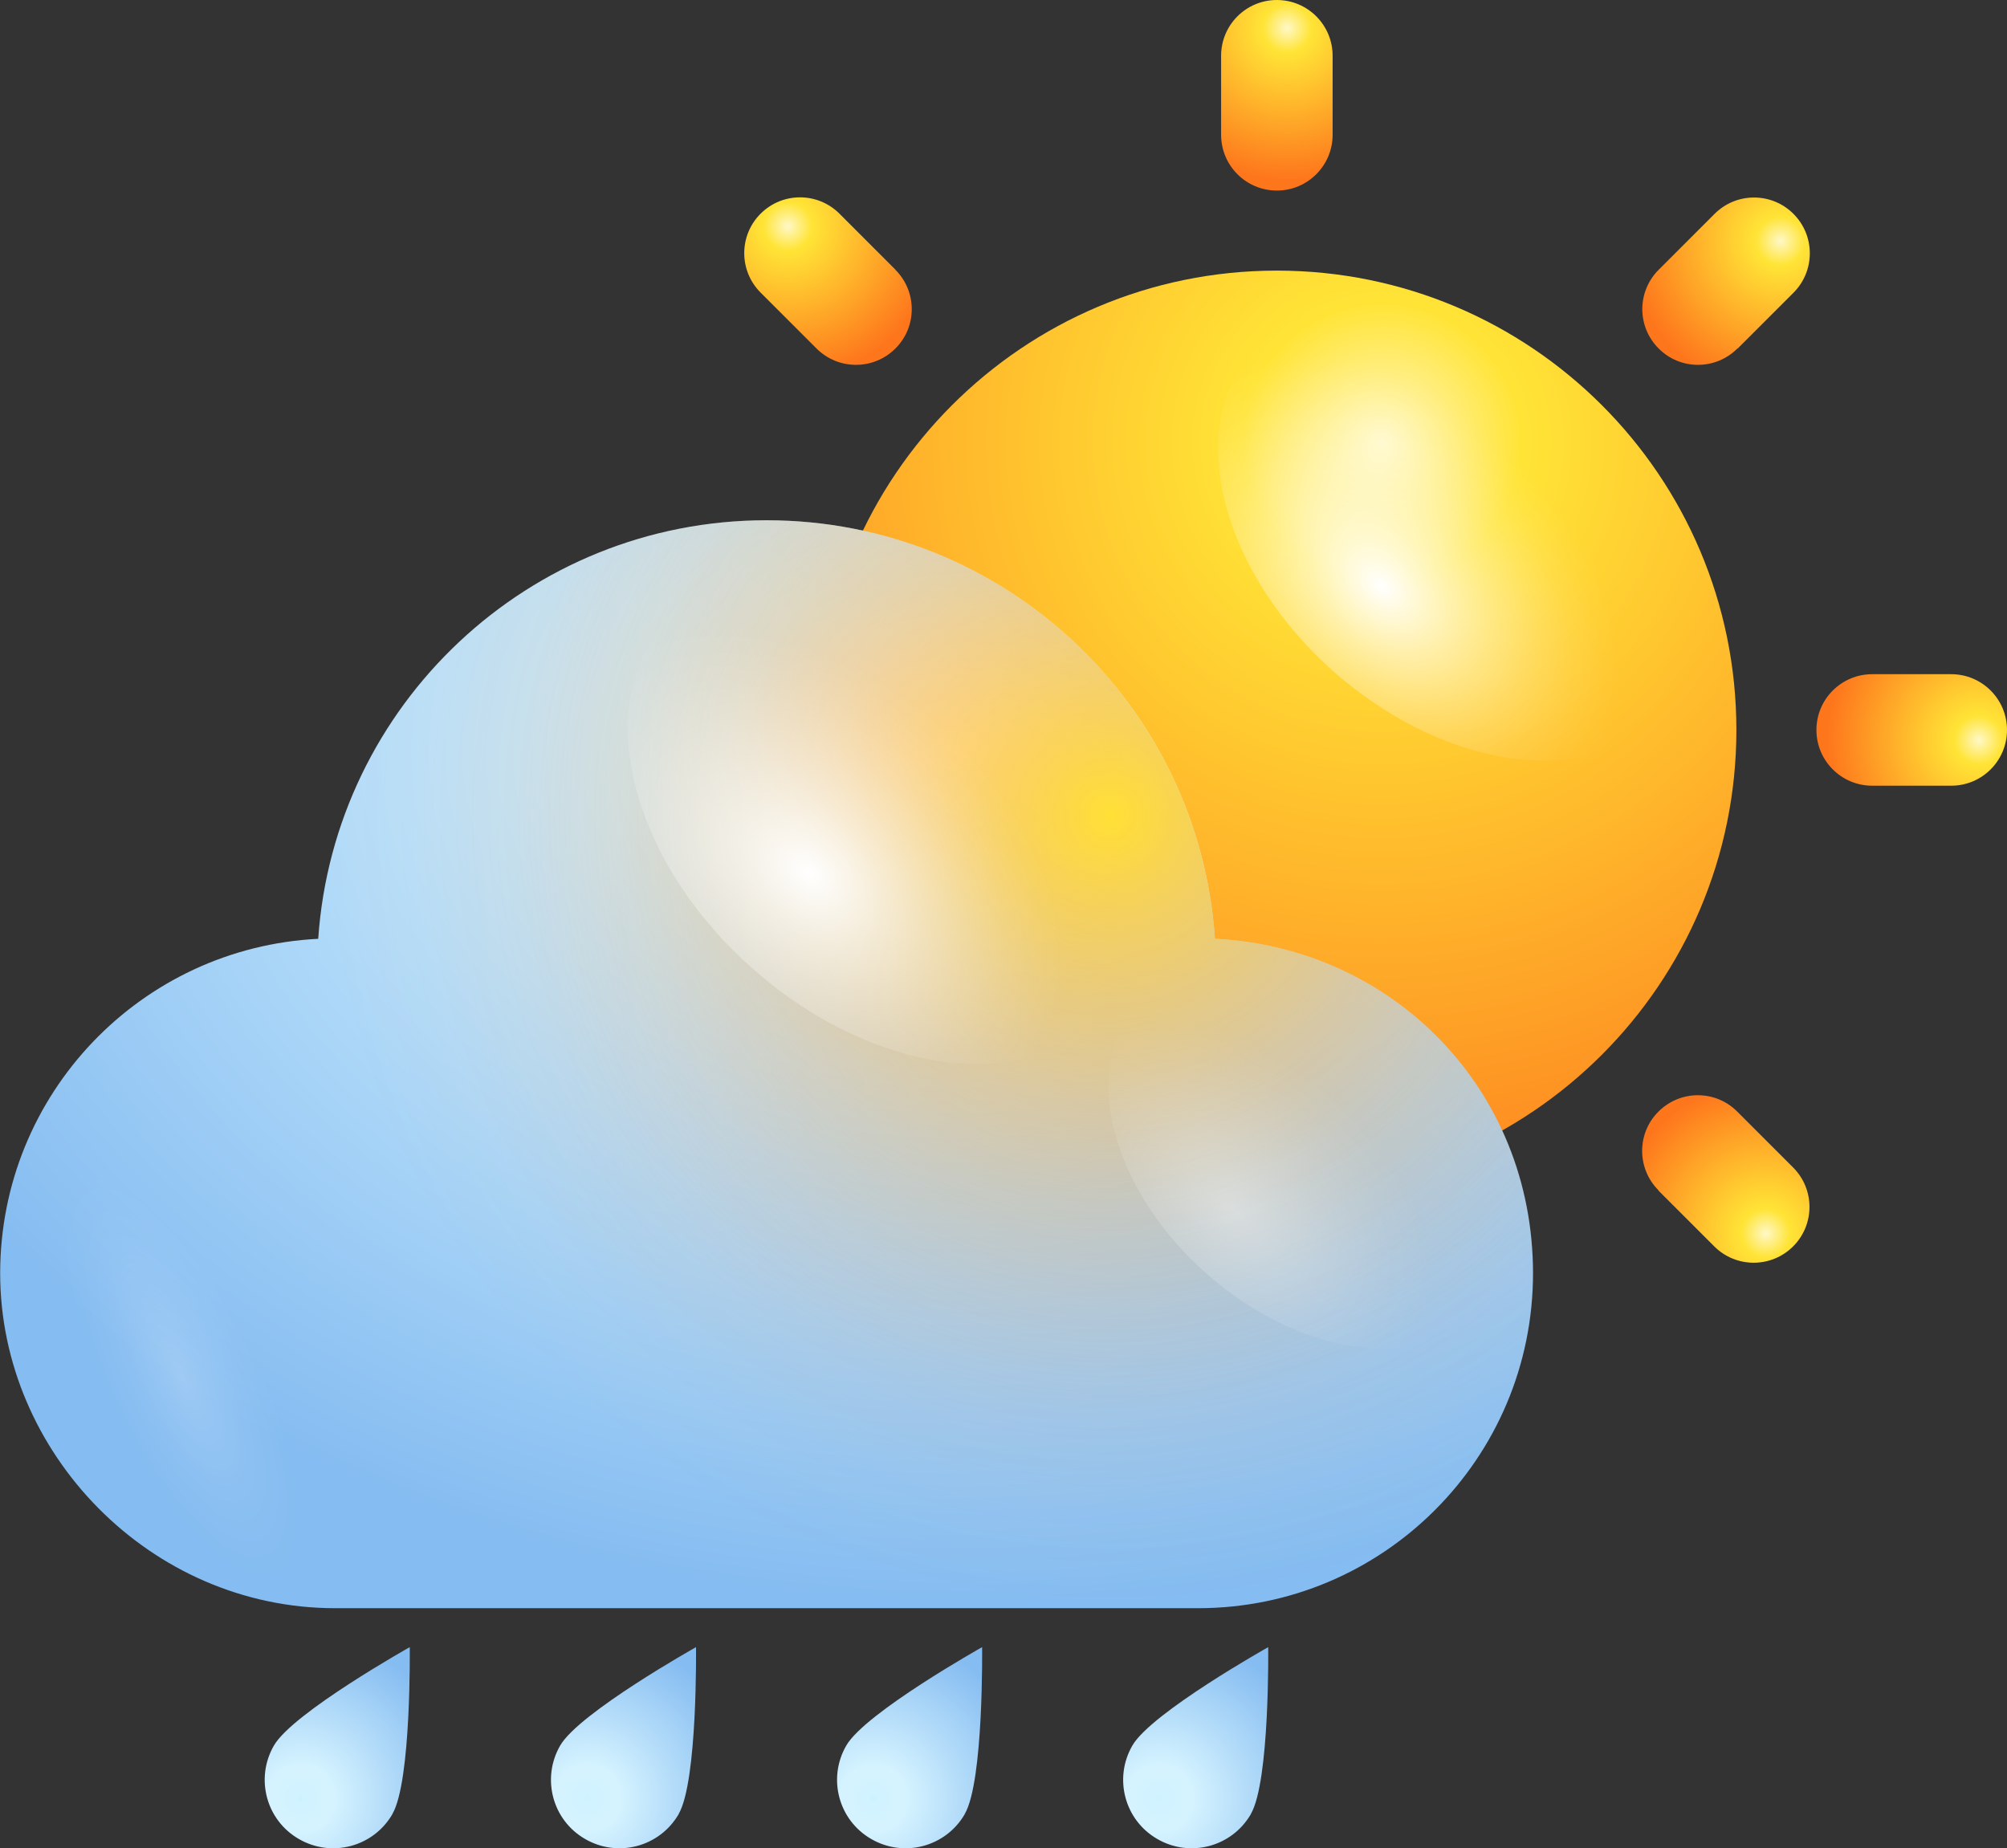 <?xml version="1.0" encoding="UTF-8"?>
<svg xmlns="http://www.w3.org/2000/svg" xmlns:xlink="http://www.w3.org/1999/xlink" viewBox="0 0 120.59 111.05">
  <rect x="0" y="0" width="120.59" height="111.05" fill="#333333" stroke="none"/>
  <defs>
    <style>
      .cls-1 {
        fill: url(#radial-gradient-10);
      }

      .cls-2 {
        fill: url(#radial-gradient-20);
      }

      .cls-2, .cls-3, .cls-4, .cls-5, .cls-6, .cls-7, .cls-8, .cls-9, .cls-10 {
        mix-blend-mode: overlay;
      }

      .cls-3 {
        fill: url(#radial-gradient-2);
      }

      .cls-11 {
        fill: url(#radial-gradient-9);
      }

      .cls-4 {
        fill: url(#radial-gradient-14);
      }

      .cls-4, .cls-8 {
        opacity: .4;
      }

      .cls-5 {
        fill: url(#radial-gradient-22);
      }

      .cls-6 {
        fill: url(#radial-gradient-18);
      }

      .cls-12 {
        fill: url(#radial-gradient-5);
      }

      .cls-13 {
        fill: url(#radial-gradient);
      }

      .cls-14 {
        fill: url(#radial-gradient-3);
      }

      .cls-15 {
        isolation: isolate;
      }

      .cls-7 {
        fill: url(#radial-gradient-16);
      }

      .cls-16 {
        fill: url(#radial-gradient-11);
      }

      .cls-17 {
        fill: url(#radial-gradient-8);
      }

      .cls-18 {
        fill: url(#radial-gradient-21);
      }

      .cls-19 {
        fill: url(#radial-gradient-4);
      }

      .cls-20 {
        fill: url(#radial-gradient-12);
      }

      .cls-21 {
        fill: url(#radial-gradient-19);
      }

      .cls-22 {
        fill: url(#radial-gradient-15);
      }

      .cls-8 {
        fill: url(#Degradado_sin_nombre_34);
      }

      .cls-9 {
        fill: url(#Degradado_sin_nombre_34-2);
        opacity: .2;
      }

      .cls-23 {
        fill: url(#radial-gradient-6);
      }

      .cls-24 {
        fill: url(#radial-gradient-7);
      }

      .cls-25 {
        fill: url(#radial-gradient-17);
      }

      .cls-10 {
        fill: url(#radial-gradient-13);
      }
    </style>
    <radialGradient id="radial-gradient" cx="376.56" cy="26.56" fx="376.56" fy="26.56" r="52.4" gradientTransform="translate(459.6) rotate(-180) scale(1 -1)" gradientUnits="userSpaceOnUse">
      <stop offset="0" stop-color="#fff8c7"/>
      <stop offset=".16" stop-color="#ffe436"/>
      <stop offset="1" stop-color="#fe761c"/>
    </radialGradient>
    <radialGradient id="radial-gradient-2" cx="1484.92" cy="-1823.25" fx="1484.92" fy="-1823.25" r="7.87" gradientTransform="translate(-1617.43 -4074.24) rotate(126.03) scale(1.43 2.08) skewX(-4.38)" gradientUnits="userSpaceOnUse">
      <stop offset="0" stop-color="#fff"/>
      <stop offset=".1" stop-color="#fff" stop-opacity=".85"/>
      <stop offset=".29" stop-color="#fff" stop-opacity=".59"/>
      <stop offset=".47" stop-color="#fff" stop-opacity=".38"/>
      <stop offset=".63" stop-color="#fff" stop-opacity=".22"/>
      <stop offset=".78" stop-color="#fff" stop-opacity=".1"/>
      <stop offset=".91" stop-color="#fff" stop-opacity=".03"/>
      <stop offset="1" stop-color="#fff" stop-opacity="0"/>
    </radialGradient>
    <radialGradient id="Degradado_sin_nombre_34" data-name="Degradado sin nombre 34" cx="-2564.41" cy="2614.43" fx="-2564.41" fy="2614.43" r="7.59" gradientTransform="translate(-3523.9 -860.24) rotate(-136.79) scale(1.61 .68) skewX(11.83)" gradientUnits="userSpaceOnUse">
      <stop offset="0" stop-color="#fff"/>
      <stop offset=".1" stop-color="#fff" stop-opacity=".85"/>
      <stop offset=".29" stop-color="#fff" stop-opacity=".59"/>
      <stop offset=".47" stop-color="#fff" stop-opacity=".38"/>
      <stop offset=".63" stop-color="#fff" stop-opacity=".22"/>
      <stop offset=".78" stop-color="#fff" stop-opacity=".1"/>
      <stop offset=".91" stop-color="#fff" stop-opacity=".03"/>
      <stop offset="1" stop-color="#fff" stop-opacity="0"/>
    </radialGradient>
    <radialGradient id="radial-gradient-3" cx="77.34" cy="1.69" fx="77.34" fy="1.69" r="9.12" gradientTransform="matrix(1,0,0,1,0,0)" xlink:href="#radial-gradient"/>
    <radialGradient id="radial-gradient-4" cx="528.92" cy="-412.93" fx="528.92" fy="-412.93" r="9.12" gradientTransform="translate(-34.68 679.59) rotate(-45)" xlink:href="#radial-gradient"/>
    <radialGradient id="radial-gradient-5" cx="1141.33" cy="-386.97" fx="1141.33" fy="-386.97" r="9.12" gradientTransform="translate(421.52 1184.59) rotate(-90)" xlink:href="#radial-gradient"/>
    <radialGradient id="radial-gradient-6" cx="1556.11" cy="64.61" fx="1556.11" fy="64.61" r="9.12" gradientTransform="translate(1101.12 1219.27) rotate(-135)" xlink:href="#radial-gradient"/>
    <radialGradient id="radial-gradient-7" cx="1529.99" cy="677.02" fx="1529.99" fy="677.02" r="9.12" gradientTransform="translate(1606.11 763.06) rotate(-180)" xlink:href="#radial-gradient"/>
    <radialGradient id="radial-gradient-8" cx="1078.57" cy="1091.8" fx="1078.57" fy="1091.8" r="9.12" gradientTransform="translate(1640.79 83.47) rotate(135)" xlink:href="#radial-gradient"/>
    <radialGradient id="radial-gradient-9" cx="466" cy="1065.69" fx="466" fy="1065.69" r="9.12" gradientTransform="translate(1184.59 -421.52) rotate(90)" xlink:href="#radial-gradient"/>
    <radialGradient id="radial-gradient-10" cx="51.38" cy="614.27" fx="51.38" fy="614.27" r="9.12" gradientTransform="translate(505 -456.21) rotate(45)" xlink:href="#radial-gradient"/>
    <radialGradient id="radial-gradient-11" cx="57.67" cy="45.04" fx="57.67" fy="45.04" r="70.26" gradientTransform="translate(115.34 77.94) rotate(-180) scale(1 .73)" gradientUnits="userSpaceOnUse">
      <stop offset="0" stop-color="#fff"/>
      <stop offset=".2" stop-color="#d5f3ff"/>
      <stop offset="1" stop-color="#85bcf1"/>
    </radialGradient>
    <radialGradient id="radial-gradient-12" cx="66.72" cy="49.03" fx="66.72" fy="49.03" r="61.7" gradientUnits="userSpaceOnUse">
      <stop offset="0" stop-color="#ffe036"/>
      <stop offset=".08" stop-color="#fecb30" stop-opacity=".81"/>
      <stop offset=".18" stop-color="#fcb52b" stop-opacity=".6"/>
      <stop offset=".28" stop-color="#fca126" stop-opacity=".41"/>
      <stop offset=".38" stop-color="#fb9122" stop-opacity=".26"/>
      <stop offset=".48" stop-color="#fa851f" stop-opacity=".15"/>
      <stop offset=".58" stop-color="#fa7c1d" stop-opacity=".07"/>
      <stop offset=".68" stop-color="#fa771c" stop-opacity=".02"/>
      <stop offset=".77" stop-color="#fa761c" stop-opacity="0"/>
    </radialGradient>
    <radialGradient id="radial-gradient-13" cx="1509.48" cy="-1814.75" fx="1509.48" fy="-1814.75" r="8.48" xlink:href="#radial-gradient-2"/>
    <radialGradient id="radial-gradient-14" cx="1509.22" cy="-1830.41" fx="1509.22" fy="-1830.41" r="6.66" xlink:href="#radial-gradient-2"/>
    <radialGradient id="Degradado_sin_nombre_34-2" data-name="Degradado sin nombre 34" cx="10.93" cy="82.79" fx="10.93" fy="82.79" r="4.87" gradientTransform="translate(-103.46 -129.62) rotate(-25.71) scale(1 2.91)" xlink:href="#Degradado_sin_nombre_34"/>
    <radialGradient id="radial-gradient-15" cx="-190.53" cy="154.42" fx="-190.53" fy="154.42" r="9.89" gradientTransform="translate(260.29 69.6) rotate(30)" gradientUnits="userSpaceOnUse">
      <stop offset="0" stop-color="#d0f2ff"/>
      <stop offset=".2" stop-color="#d5f3ff"/>
      <stop offset="1" stop-color="#85bcf1"/>
    </radialGradient>
    <radialGradient id="radial-gradient-16" cx="1674.25" cy="-1749.57" fx="1674.25" fy="-1749.57" r="1.55" gradientTransform="translate(897.03 -4267.31) rotate(156.04) scale(1.43 2.08) skewX(-4.38)" xlink:href="#radial-gradient-2"/>
    <radialGradient id="radial-gradient-17" cx="-175.64" cy="145.82" fx="-175.64" fy="145.82" r="9.89" xlink:href="#radial-gradient-15"/>
    <radialGradient id="radial-gradient-18" cx="1662.98" cy="-1752.93" fx="1662.98" fy="-1752.93" r="1.55" gradientTransform="translate(897.03 -4267.31) rotate(156.04) scale(1.43 2.08) skewX(-4.38)" xlink:href="#radial-gradient-2"/>
    <radialGradient id="radial-gradient-19" cx="-160.75" cy="137.23" fx="-160.75" fy="137.23" r="9.89" xlink:href="#radial-gradient-15"/>
    <radialGradient id="radial-gradient-20" cx="1651.71" cy="-1756.28" fx="1651.71" fy="-1756.28" r="1.55" gradientTransform="translate(897.03 -4267.31) rotate(156.04) scale(1.43 2.08) skewX(-4.38)" xlink:href="#radial-gradient-2"/>
    <radialGradient id="radial-gradient-21" cx="-145.86" cy="128.63" fx="-145.86" fy="128.63" r="9.89" xlink:href="#radial-gradient-15"/>
    <radialGradient id="radial-gradient-22" cx="1640.44" cy="-1759.64" fx="1640.44" fy="-1759.64" r="1.55" gradientTransform="translate(897.03 -4267.31) rotate(156.04) scale(1.43 2.08) skewX(-4.38)" xlink:href="#radial-gradient-2"/>
  </defs>
  <g class="cls-15">
    <g id="Layer_2">
      <g id="OBJECTS">
        <g>
          <g>
            <g>
              <path class="cls-13" d="M49.12,43.86c0,15.25,12.36,27.61,27.6,27.61s27.61-12.36,27.61-27.61-12.36-27.6-27.61-27.6-27.6,12.36-27.6,27.6Z"/>
              <g>
                <path class="cls-3" d="M80.93,41.03c-7.03-5.71-9.78-14.39-6.13-19.4,3.65-5.01,12.3-4.45,19.34,1.25,7.03,5.7,9.77,14.39,6.13,19.4-3.65,5.01-12.3,4.45-19.33-1.25Z"/>
                <path class="cls-8" d="M52.33,49.96c.93-3.05,5.66-1.79,10.58,2.83,4.91,4.61,8.14,10.83,7.21,13.88-.93,3.05-5.66,1.79-10.58-2.83-4.91-4.62-8.14-10.83-7.21-13.88Z"/>
              </g>
              <path class="cls-14" d="M80.07,8.1c0,1.85-1.5,3.35-3.35,3.35h0c-1.85,0-3.35-1.5-3.35-3.35V3.35c0-1.85,1.5-3.35,3.35-3.35h0c1.85,0,3.35,1.5,3.35,3.35v4.75Z"/>
              <path class="cls-19" d="M53.8,16.21c1.31,1.31,1.31,3.43,0,4.73h0c-1.31,1.31-3.43,1.31-4.74,0l-3.36-3.36c-1.31-1.31-1.31-3.43,0-4.74h0c1.31-1.31,3.43-1.31,4.74,0l3.36,3.36Z"/>
              <path class="cls-12" d="M40.96,40.52c1.85,0,3.35,1.5,3.35,3.35h0c0,1.85-1.5,3.35-3.35,3.35h-4.75c-1.85,0-3.35-1.5-3.35-3.35h0c0-1.85,1.5-3.35,3.35-3.35h4.75Z"/>
              <path class="cls-23" d="M49.07,66.79c1.31-1.31,3.43-1.31,4.73,0h0c1.31,1.31,1.31,3.43,0,4.73l-3.36,3.36c-1.31,1.31-3.43,1.31-4.74,0h0c-1.31-1.31-1.31-3.43,0-4.74l3.36-3.36Z"/>
              <path class="cls-24" d="M73.38,79.63c0-1.85,1.5-3.35,3.35-3.35h0c1.85,0,3.35,1.5,3.35,3.35v4.75c0,1.85-1.5,3.35-3.35,3.35h0c-1.85,0-3.35-1.5-3.35-3.35v-4.75Z"/>
              <path class="cls-17" d="M99.65,71.52c-1.31-1.31-1.31-3.43,0-4.73h0c1.31-1.31,3.43-1.31,4.73,0l3.36,3.36c1.31,1.31,1.31,3.43,0,4.74h0c-1.31,1.31-3.43,1.31-4.74,0l-3.36-3.36Z"/>
              <path class="cls-11" d="M112.49,47.21c-1.85,0-3.35-1.5-3.35-3.35h0c0-1.85,1.5-3.35,3.35-3.35h4.75c1.85,0,3.35,1.5,3.35,3.35h0c0,1.85-1.5,3.35-3.35,3.35h-4.75Z"/>
              <path class="cls-1" d="M104.39,20.94c-1.31,1.31-3.43,1.31-4.73,0h0c-1.31-1.31-1.31-3.42,0-4.73l3.36-3.36c1.31-1.31,3.43-1.31,4.74,0h0c1.31,1.31,1.31,3.43,0,4.74l-3.36,3.36Z"/>
            </g>
            <g>
              <path class="cls-16" d="M73,56.41c-.96-14.05-12.65-25.15-26.94-25.15s-25.98,11.1-26.94,25.15c-10.65.53-19.11,9.32-19.11,20.1s9.01,20.12,20.12,20.12h51.86c11.11,0,20.12-9.01,20.12-20.12s-8.47-19.57-19.11-20.1Z"/>
              <path class="cls-20" d="M73,56.41c-.96-14.05-12.65-25.15-26.94-25.15s-25.98,11.1-26.94,25.15c-10.65.53-19.11,9.32-19.11,20.1s9.01,20.12,20.12,20.12h51.86c11.11,0,20.12-9.01,20.12-20.12s-8.47-19.57-19.11-20.1Z"/>
              <path class="cls-10" d="M46.06,58.91c-7.58-6.15-10.53-15.5-6.61-20.9,3.93-5.4,13.26-4.79,20.83,1.35,7.57,6.14,10.53,15.51,6.6,20.9-3.93,5.4-13.26,4.79-20.83-1.35Z"/>
              <path class="cls-4" d="M73.14,77.08c-5.95-4.83-8.28-12.18-5.19-16.43,3.09-4.24,10.42-3.77,16.37,1.06,5.95,4.83,8.27,12.19,5.19,16.43-3.09,4.25-10.42,3.77-16.37-1.06Z"/>
              <path class="cls-9" d="M14.39,77.75c-4.39-6.85-9.5-10.15-11.41-7.37-1.9,2.78.11,10.59,4.5,17.44,4.4,6.85,9.5,10.15,11.41,7.38,1.91-2.79-.11-10.59-4.5-17.45Z"/>
            </g>
          </g>
          <g>
            <g>
              <path class="cls-22" d="M23.58,109c-1.14,1.97-3.65,2.64-5.62,1.5-1.97-1.13-2.64-3.65-1.5-5.62,1.14-1.97,8.16-5.91,8.16-5.91,0,0,.1,8.05-1.04,10.02Z"/>
              <path class="cls-7" d="M16.58,108.31c-.64-1.67-.25-3.42.87-3.91,1.12-.5,2.54.45,3.17,2.12.64,1.66.25,3.42-.87,3.91-1.12.5-2.54-.45-3.17-2.12Z"/>
            </g>
            <g>
              <path class="cls-25" d="M40.78,109c-1.14,1.97-3.65,2.64-5.62,1.5-1.97-1.13-2.64-3.65-1.5-5.62,1.14-1.97,8.16-5.91,8.16-5.91,0,0,.1,8.05-1.04,10.02Z"/>
              <path class="cls-6" d="M33.77,108.31c-.64-1.67-.25-3.42.87-3.91,1.12-.5,2.54.45,3.17,2.12.64,1.66.25,3.42-.86,3.91-1.12.5-2.54-.45-3.17-2.12Z"/>
            </g>
            <g>
              <path class="cls-21" d="M57.97,109c-1.14,1.97-3.65,2.64-5.62,1.5-1.97-1.13-2.64-3.65-1.5-5.62,1.14-1.97,8.16-5.91,8.16-5.91,0,0,.1,8.05-1.04,10.02Z"/>
              <path class="cls-2" d="M50.97,108.31c-.64-1.67-.25-3.42.87-3.91,1.12-.5,2.54.45,3.17,2.12.64,1.66.25,3.42-.86,3.91-1.12.5-2.54-.45-3.17-2.12Z"/>
            </g>
            <g>
              <path class="cls-18" d="M75.16,109c-1.14,1.97-3.65,2.64-5.62,1.5-1.97-1.13-2.64-3.65-1.5-5.62,1.14-1.97,8.16-5.91,8.16-5.91,0,0,.1,8.05-1.04,10.02Z"/>
              <path class="cls-5" d="M68.16,108.31c-.64-1.67-.25-3.42.87-3.91,1.12-.5,2.54.45,3.17,2.12.64,1.66.25,3.42-.87,3.91-1.12.5-2.54-.45-3.17-2.12Z"/>
            </g>
          </g>
        </g>
      </g>
    </g>
  </g>
</svg>